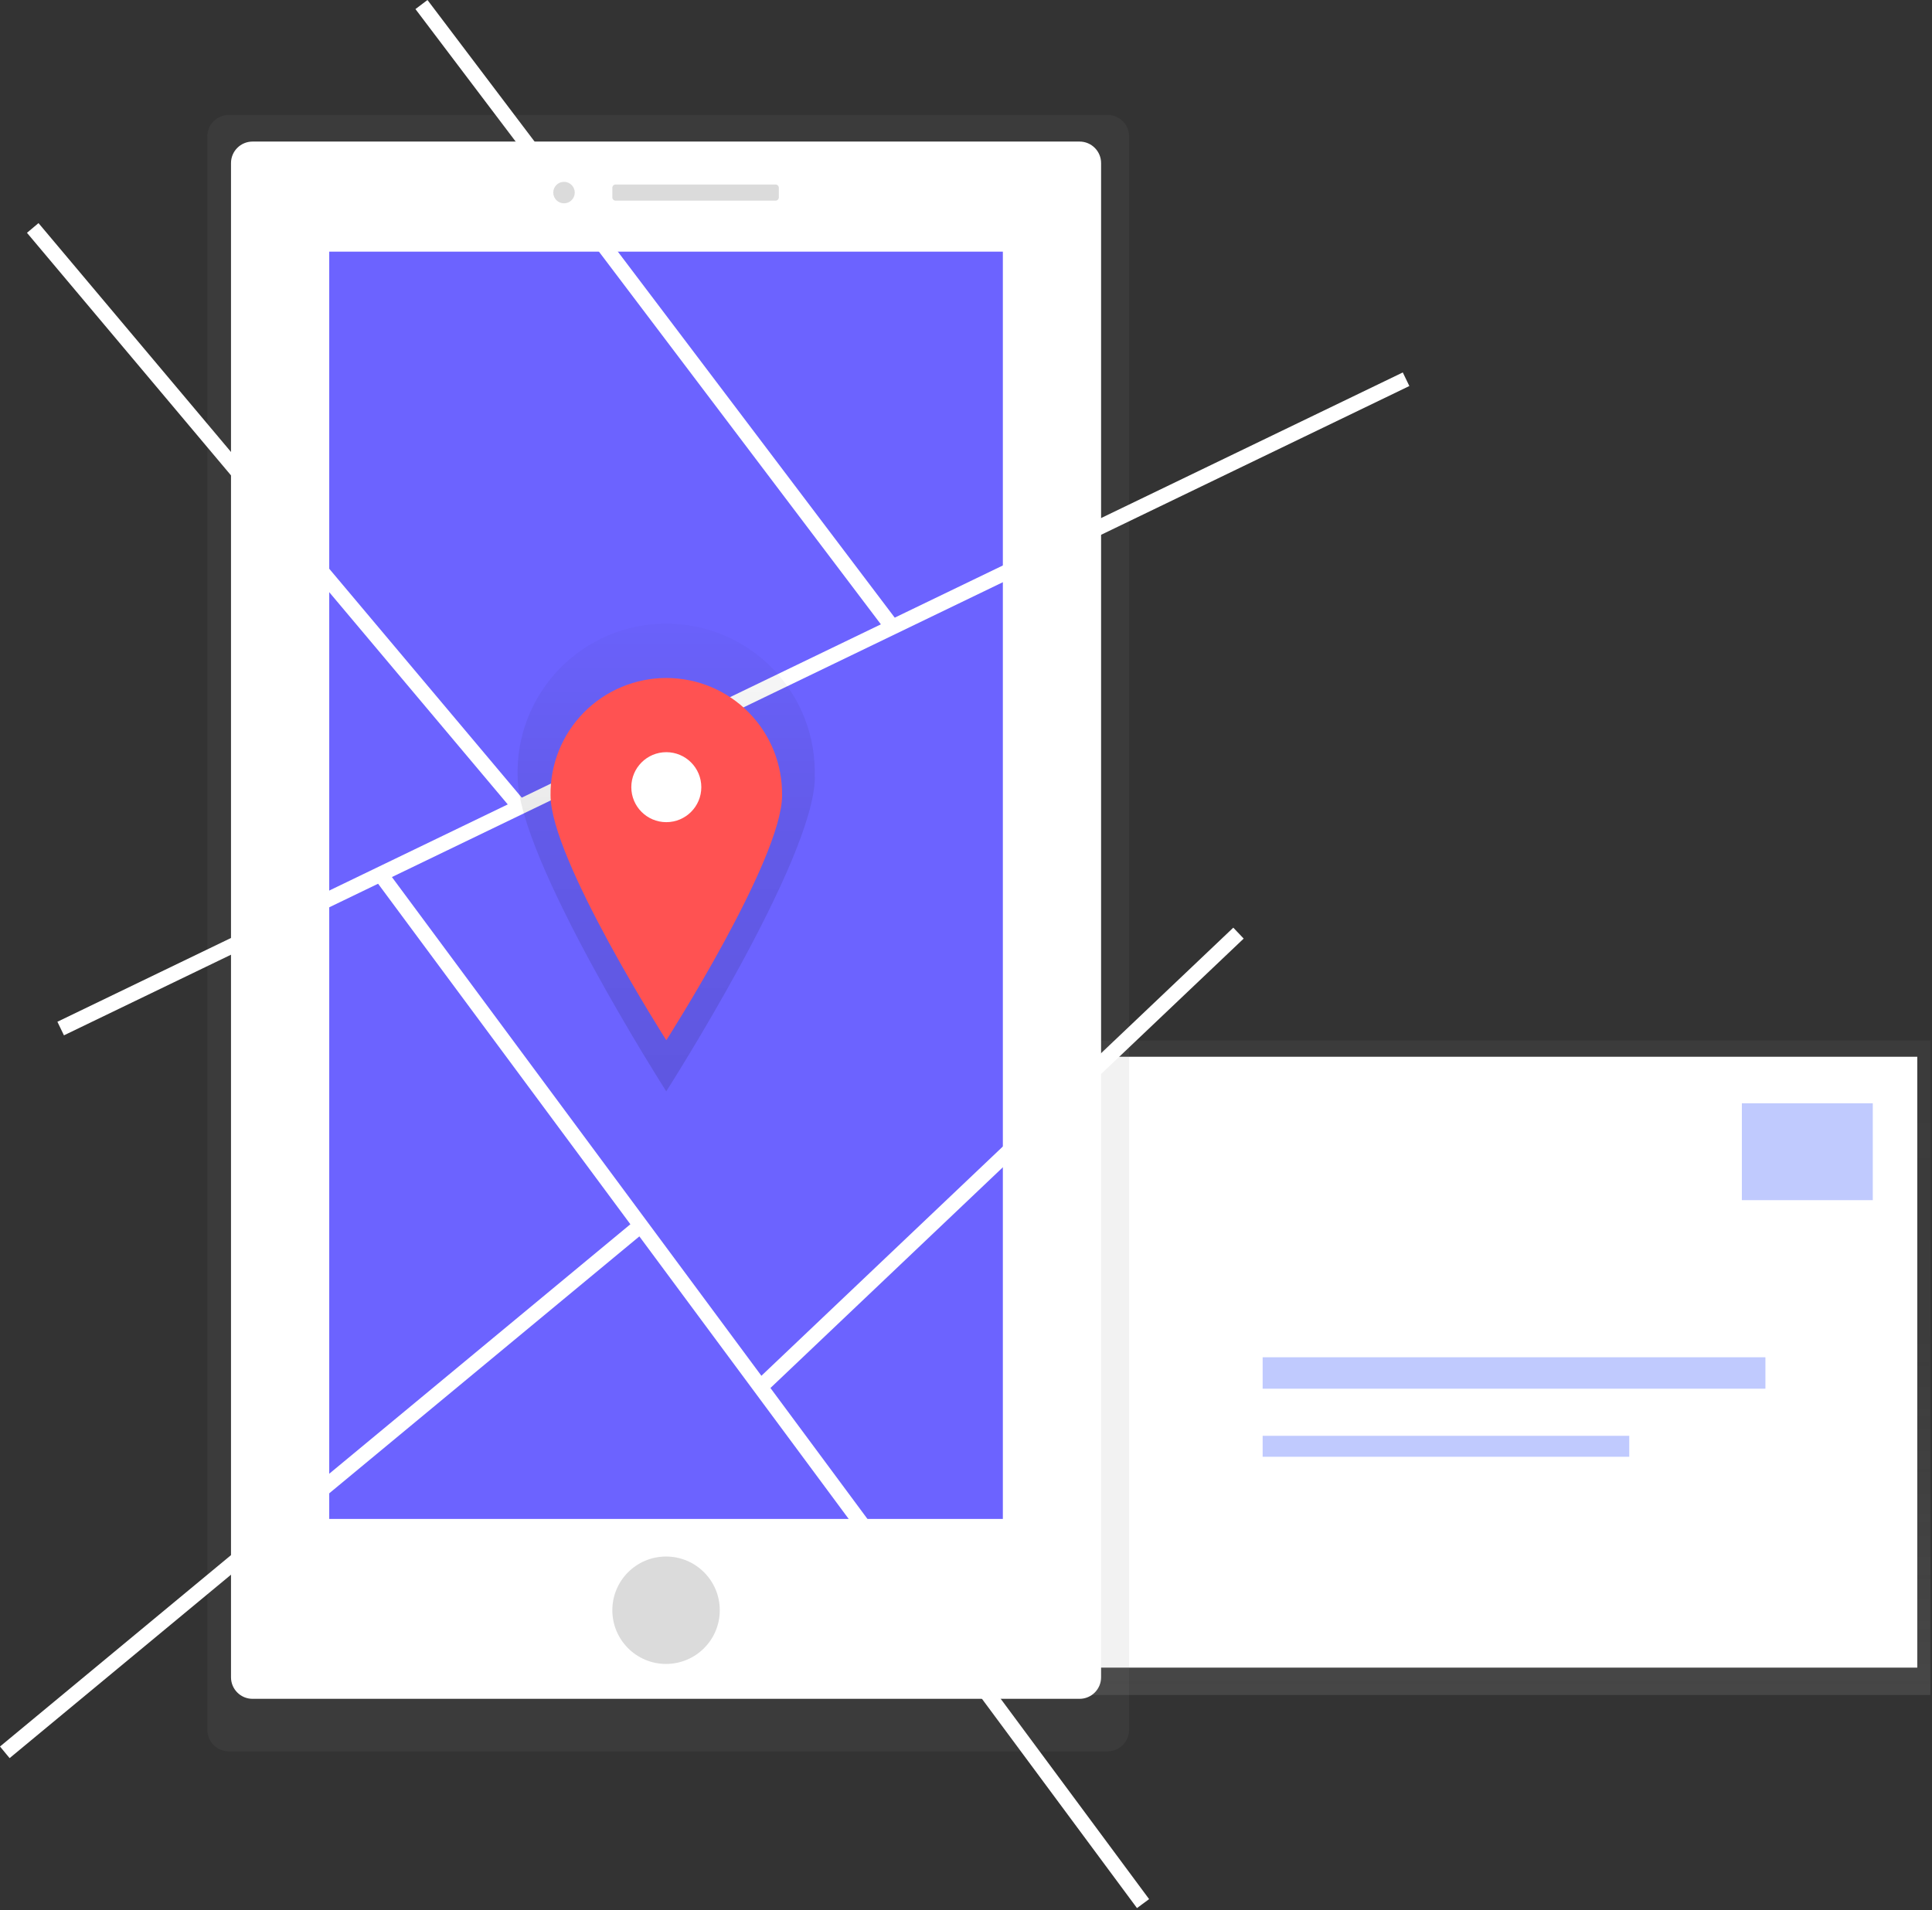 <svg width="897" height="887" viewBox="0 0 897 887" fill="none" xmlns="http://www.w3.org/2000/svg">
<rect x="0" y="0" width="897" height="887" fill="#333333" stroke="none"/>
<g clip-path="url(#clip0)">
<path d="M896.25 483.17H412.36V787.12H896.25V483.17Z" fill="url(#paint0_linear)"/>
<path d="M890.17 490.73H412.36V774.4H890.17V490.73Z" fill="white"/>
<g opacity="0.6">
<path opacity="0.6" d="M869.51 512.34H808.72V557.32H869.51V512.34Z" fill="#536DFE"/>
<path opacity="0.6" d="M819.66 630.28H586.23V644.87H819.66V630.28Z" fill="#536DFE"/>
<path opacity="0.6" d="M756.44 666.75H586.23V676.48H756.44V666.75Z" fill="#536DFE"/>
</g>
<path d="M514.22 53.35H106.26C100.737 53.35 96.26 57.827 96.26 63.35V803.29C96.26 808.813 100.737 813.29 106.26 813.29H514.22C519.743 813.29 524.22 808.813 524.22 803.29V63.35C524.22 57.827 519.743 53.35 514.22 53.35Z" fill="url(#paint1_linear)"/>
<path d="M501.22 65.74H117.25C111.727 65.74 107.25 70.217 107.25 75.74V778.89C107.25 784.413 111.727 788.89 117.25 788.89H501.22C506.743 788.89 511.22 784.413 511.22 778.89V75.74C511.22 70.217 506.743 65.74 501.22 65.74Z" fill="white"/>
<path d="M465.61 116.86H152.86V705.35H465.61V116.86Z" fill="#6C63FF"/>
<path d="M28.17 477.63L652.82 176.11" stroke="white" stroke-width="7" stroke-miterlimit="10"/>
<path d="M195.68 2.11L414.35 291.22" stroke="white" stroke-width="7" stroke-miterlimit="10"/>
<path d="M15.2 105.86L241.32 374.74" stroke="white" stroke-width="7" stroke-miterlimit="10"/>
<path d="M176.63 405.97L530.7 883.98" stroke="white" stroke-width="7" stroke-miterlimit="10"/>
<path d="M2.23 813.73L297.46 569.09" stroke="white" stroke-width="7" stroke-miterlimit="10"/>
<path d="M575.01 433.32L353.05 644.14" stroke="white" stroke-width="7" stroke-miterlimit="10"/>
<path d="M309.24 772.69C323.014 772.69 334.18 761.524 334.18 747.75C334.18 733.976 323.014 722.81 309.24 722.81C295.466 722.81 284.3 733.976 284.3 747.75C284.3 761.524 295.466 772.69 309.24 772.69Z" fill="#DBDBDB"/>
<path d="M261.86 94.42C264.616 94.42 266.85 92.186 266.85 89.43C266.85 86.674 264.616 84.44 261.86 84.44C259.104 84.44 256.87 86.674 256.87 89.43C256.87 92.186 259.104 94.42 261.86 94.42Z" fill="#DBDBDB"/>
<path d="M360.1 85.69H285.8C284.972 85.69 284.3 86.362 284.3 87.19V91.67C284.3 92.498 284.972 93.17 285.8 93.17H360.1C360.928 93.17 361.6 92.498 361.6 91.67V87.19C361.6 86.362 360.928 85.69 360.1 85.69Z" fill="#DBDBDB"/>
<path d="M378.33 360.79C378.33 398.88 309.33 506.79 309.33 506.79C309.33 506.79 240.33 398.93 240.33 360.79C240.036 351.549 241.601 342.342 244.935 333.718C248.268 325.093 253.301 317.227 259.734 310.585C266.167 303.944 273.869 298.663 282.383 295.057C290.897 291.451 300.049 289.593 309.295 289.593C318.541 289.593 327.693 291.451 336.207 295.057C344.721 298.663 352.423 303.944 358.856 310.585C365.289 317.227 370.322 325.093 373.655 333.718C376.989 342.342 378.554 351.549 378.26 360.79H378.33Z" fill="url(#paint2_linear)"/>
<path d="M309.36 376.83C320.875 376.83 330.21 367.495 330.21 355.98C330.21 344.465 320.875 335.13 309.36 335.13C297.845 335.13 288.51 344.465 288.51 355.98C288.51 367.495 297.845 376.83 309.36 376.83Z" fill="url(#paint3_linear)"/>
<path d="M363.11 369.32C363.11 399 309.36 483.06 309.36 483.06C309.36 483.06 255.61 398.97 255.61 369.32C255.513 362.2 256.831 355.133 259.489 348.527C262.146 341.921 266.089 335.909 271.09 330.84C276.09 325.771 282.048 321.746 288.617 318.999C295.185 316.252 302.235 314.837 309.355 314.837C316.475 314.837 323.525 316.252 330.093 318.999C336.662 321.746 342.62 325.771 347.62 330.84C352.621 335.909 356.564 341.921 359.221 348.527C361.879 355.133 363.197 362.2 363.1 369.32H363.11Z" fill="#FF5252"/>
<path d="M309.36 381.79C318.335 381.79 325.61 374.515 325.61 365.54C325.61 356.565 318.335 349.29 309.36 349.29C300.385 349.29 293.11 356.565 293.11 365.54C293.11 374.515 300.385 381.79 309.36 381.79Z" fill="white"/>
</g>
<defs>
<linearGradient id="paint0_linear" x1="654.31" y1="787.12" x2="654.31" y2="483.17" gradientUnits="userSpaceOnUse">
<stop stop-color="#808080" stop-opacity="0.25"/>
<stop offset="0.54" stop-color="#808080" stop-opacity="0.12"/>
<stop offset="1" stop-color="#808080" stop-opacity="0.1"/>
</linearGradient>
<linearGradient id="paint1_linear" x1="132867" y1="618097" x2="132867" y2="40596.1" gradientUnits="userSpaceOnUse">
<stop stop-color="#808080" stop-opacity="0.25"/>
<stop offset="0.54" stop-color="#808080" stop-opacity="0.12"/>
<stop offset="1" stop-color="#808080" stop-opacity="0.1"/>
</linearGradient>
<linearGradient id="paint2_linear" x1="309.36" y1="506.75" x2="309.36" y2="291.83" gradientUnits="userSpaceOnUse">
<stop stop-opacity="0.12"/>
<stop offset="0.55" stop-opacity="0.09"/>
<stop offset="1" stop-opacity="0.02"/>
</linearGradient>
<linearGradient id="paint3_linear" x1="13188.8" y1="16048.9" x2="13188.8" y2="14310" gradientUnits="userSpaceOnUse">
<stop stop-opacity="0.12"/>
<stop offset="0.55" stop-opacity="0.09"/>
<stop offset="1" stop-opacity="0.02"/>
</linearGradient>
<clipPath id="clip0">
<rect width="896.26" height="886.06" fill="white"/>
</clipPath>
</defs>
</svg>
